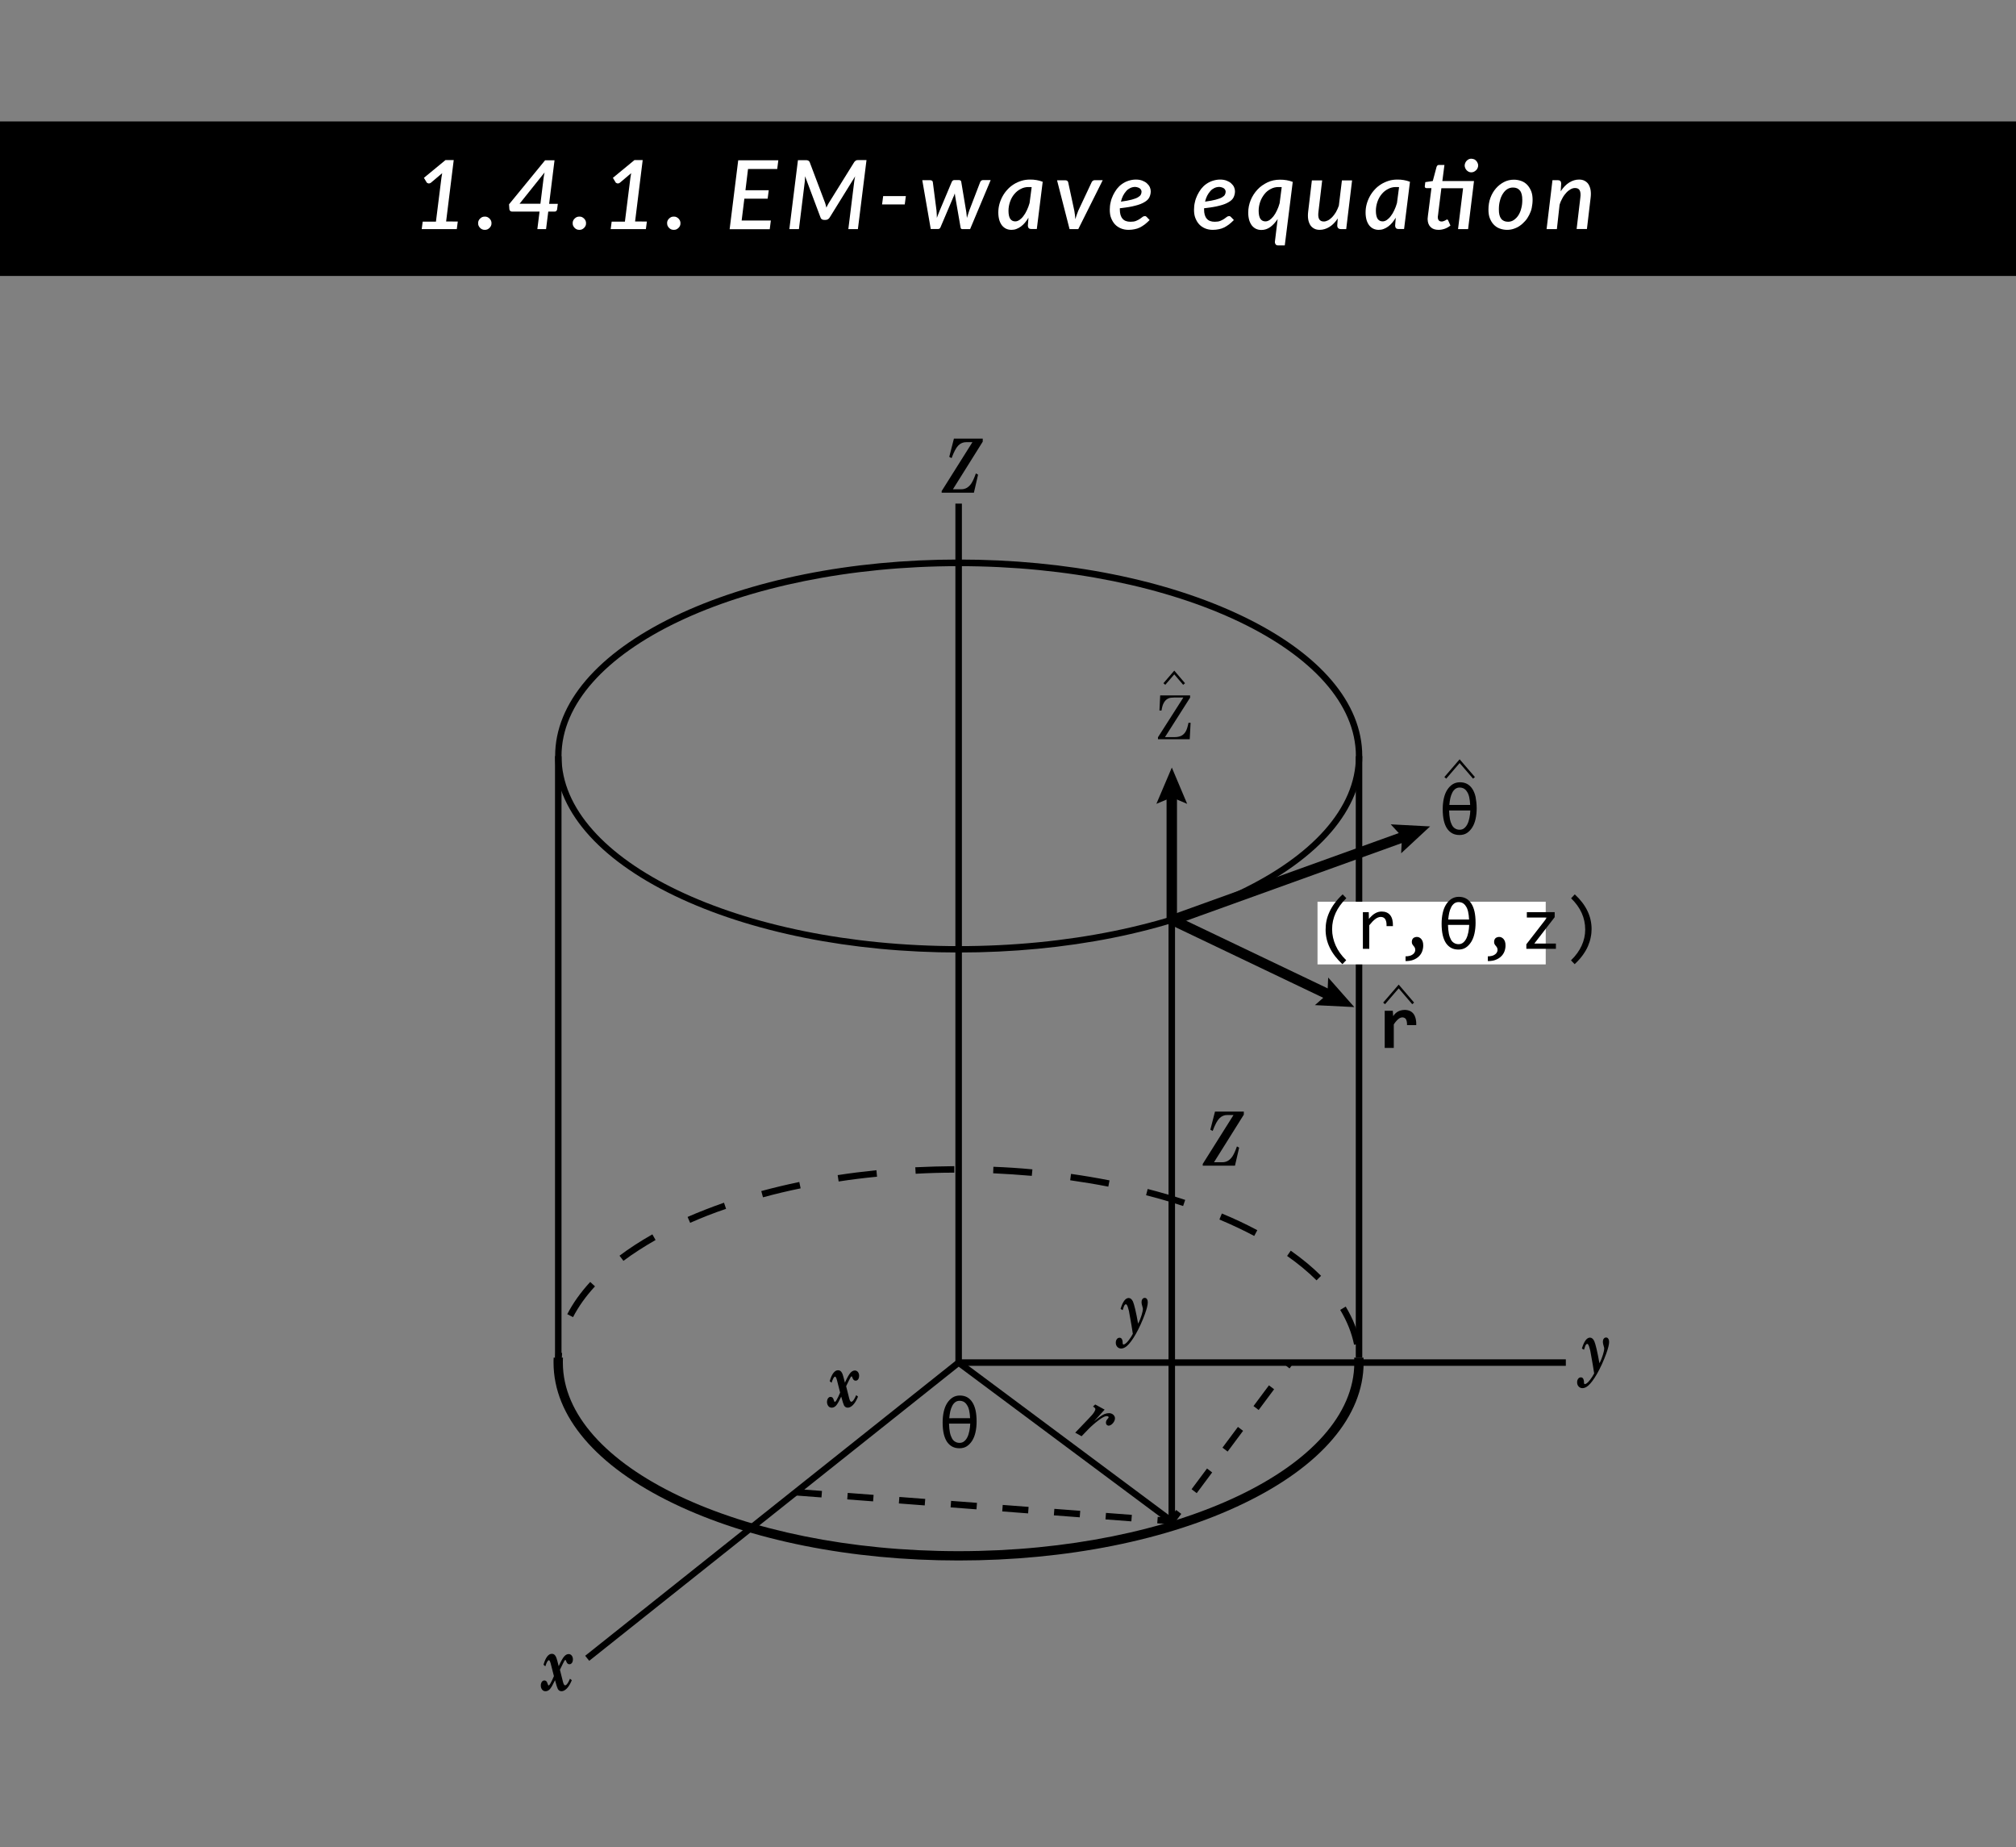 <?xml version="1.0" encoding="utf-8"?>
<!-- Generator: Adobe Illustrator 21.0.0, SVG Export Plug-In . SVG Version: 6.00 Build 0)  -->
<svg version="1.1" id="Layer_1" xmlns="http://www.w3.org/2000/svg" xmlns:xlink="http://www.w3.org/1999/xlink" x="0px" y="0px"
	 viewBox="0 0 1644 1506" style="enable-background:new 0 0 1644 1506;" xml:space="preserve">
<rect x="0" y="0" width="1644" height="1506" fill="#808080" stroke="none"/>
<style type="text/css">
	.st0{display:none;}
	.st1{display:inline;}
	.st2{fill:none;stroke:#000000;stroke-width:7;stroke-miterlimit:10;}
	.st3{fill:none;stroke:#000000;stroke-width:7;stroke-miterlimit:10;stroke-dasharray:11.939,11.939;}
	.st4{fill:#D6D7D8;}
	.st5{fill:#336699;}
	.st6{fill:#666666;}
	.st7{fill:#999999;}
	.st8{fill:none;stroke:#336699;stroke-width:7;stroke-miterlimit:10;}
	.st9{fill:none;stroke:#000000;stroke-width:7;stroke-miterlimit:10;stroke-dasharray:12;}
	.st10{fill:none;stroke:#D6D7D8;stroke-miterlimit:10;}
	.st11{fill:#FFFFFF;}
	.st12{fill:#FE8081;stroke:#000000;stroke-width:2;stroke-miterlimit:10;}
	.st13{fill:none;stroke:#000000;stroke-width:3;stroke-miterlimit:10;}
	.st14{fill:#FF0080;stroke:#000000;stroke-miterlimit:10;}
	.st15{opacity:0.22;}
	.st16{fill:none;stroke:#000000;stroke-width:5;stroke-miterlimit:10;}
	.st17{fill:#8C8C8C;stroke:#000000;stroke-width:1.5;stroke-miterlimit:10;}
	.st18{fill:none;stroke:#51B6F1;stroke-width:5;stroke-miterlimit:10;}
	.st19{fill:#51B6F1;}
	.st20{fill:none;stroke:#C9322A;stroke-width:5;stroke-miterlimit:10;}
	.st21{fill:#C9322A;}
	.st22{fill:none;stroke:#030303;stroke-width:3;stroke-miterlimit:10;}
	.st23{fill:none;stroke:#56B971;stroke-width:5;stroke-miterlimit:10;}
	.st24{fill:#56B971;}
	.st25{fill:none;stroke:#000000;stroke-width:0.75;stroke-miterlimit:10;}
	.st26{fill:#041C93;}
	.st27{fill:#4395E6;}
	.st28{fill:#C25829;}
	.st29{fill:#D64370;}
	.st30{fill:#C10E0E;}
	.st31{fill:#FDFDFF;}
	.st32{fill:none;stroke:#000000;stroke-width:1.5;stroke-miterlimit:10;}
	.st33{fill:#EFA973;}
	.st34{fill:#0C0D0E;}
	.st35{fill:url(#SVGID_1_);}
	.st36{fill:#020202;}
	.st37{fill:#052C50;}
	.st38{fill:url(#SVGID_2_);}
	.st39{fill:url(#SVGID_3_);}
	.st40{fill:url(#SVGID_4_);}
	.st41{fill:url(#SVGID_5_);}
	.st42{fill:url(#SVGID_6_);}
	.st43{fill:url(#SVGID_7_);}
	.st44{fill:#9AFFFF;}
	.st45{fill:#CCFFFF;}
	.st46{fill:#A4D7FF;}
	.st47{fill:#67CDCD;}
	.st48{fill:#9ACDFF;}
	.st49{fill:#C80000;}
	.st50{fill:none;stroke:#000000;stroke-width:2;stroke-miterlimit:10;}
	.st51{fill:none;}
	.st52{opacity:0.5;fill:url(#SVGID_8_);}
	.st53{opacity:0.37;fill:url(#SVGID_9_);}
	.st54{opacity:0.7;fill:url(#SVGID_10_);}
	.st55{opacity:0.7;fill:url(#SVGID_11_);}
	.st56{fill:#AAD5FF;}
	.st57{opacity:0.25;fill:#AAC0D5;}
	.st58{opacity:0.7;fill:url(#SVGID_12_);}
	.st59{fill:#231F20;}
	.st60{opacity:0.94;}
	.st61{clip-path:url(#SVGID_14_);}
	.st62{fill:#EC1C24;}
	.st63{opacity:0.9;}
	.st64{fill:url(#SVGID_15_);}
	.st65{clip-path:url(#SVGID_17_);}
	.st66{clip-path:url(#SVGID_19_);}
	.st67{clip-path:url(#SVGID_23_);}
	.st68{fill:url(#SVGID_24_);}
	.st69{fill:url(#SVGID_25_);}
	.st70{fill:url(#SVGID_26_);}
	.st71{fill:url(#SVGID_27_);}
	.st72{fill:url(#SVGID_28_);}
	.st73{fill:url(#SVGID_29_);}
	.st74{fill:url(#SVGID_30_);}
	.st75{fill:url(#SVGID_31_);}
	.st76{fill:url(#SVGID_32_);}
	.st77{fill:url(#SVGID_33_);}
	.st78{fill:url(#SVGID_34_);}
	.st79{fill:url(#SVGID_35_);}
	.st80{fill:url(#SVGID_36_);}
	.st81{fill:url(#SVGID_37_);}
	.st82{fill:url(#SVGID_38_);}
	.st83{fill:url(#SVGID_39_);}
	.st84{fill:url(#SVGID_40_);}
	.st85{fill:url(#SVGID_41_);}
	.st86{fill:url(#SVGID_42_);}
	.st87{fill:url(#SVGID_43_);}
	.st88{fill:url(#SVGID_44_);}
	.st89{fill:url(#SVGID_45_);}
	.st90{fill:url(#SVGID_46_);}
	.st91{fill:url(#SVGID_47_);}
</style>
<rect y="99" width="1644" height="126"/>
<g>
	<g>
		<path class="st11" d="M373.3,180.7l-0.8,6.1h-28.6l0.8-6.1h10.8l4.5-35.9c0.1-0.6,0.2-1.2,0.3-1.8c0.1-0.6,0.2-1.2,0.3-1.8
			l-9.1,7.7c-0.4,0.3-0.8,0.5-1.2,0.6c-0.4,0.1-0.8,0.1-1.1,0c-0.3-0.1-0.6-0.2-0.9-0.4c-0.3-0.2-0.4-0.4-0.5-0.6l-2.1-3.5
			l17.6-14.5h6.7l-6.2,50.1H373.3z"/>
		<path class="st11" d="M389.9,182c0-0.8,0.1-1.5,0.4-2.1c0.3-0.7,0.7-1.2,1.2-1.7c0.5-0.5,1.1-0.9,1.7-1.2c0.7-0.3,1.4-0.4,2.2-0.4
			c0.8,0,1.5,0.1,2.1,0.4s1.2,0.7,1.7,1.2c0.5,0.5,0.9,1.1,1.2,1.7s0.4,1.4,0.4,2.1c0,0.8-0.1,1.5-0.4,2.1s-0.7,1.2-1.2,1.7
			c-0.5,0.5-1.1,0.9-1.7,1.2c-0.7,0.3-1.4,0.4-2.1,0.4c-0.8,0-1.5-0.1-2.2-0.4c-0.7-0.3-1.2-0.7-1.7-1.2c-0.5-0.5-0.9-1.1-1.2-1.7
			C390,183.5,389.9,182.7,389.9,182z"/>
		<path class="st11" d="M454.9,166.1l-0.6,4.7c-0.1,0.4-0.3,0.8-0.6,1.2c-0.3,0.3-0.8,0.5-1.3,0.5h-5.3l-1.8,14.3h-7.1l1.8-14.3
			h-22.5c-0.6,0-1-0.2-1.4-0.5c-0.4-0.4-0.6-0.8-0.7-1.3l-0.3-4.1l29.4-35.9h7.7l-4.4,35.5H454.9z M440.7,166.1l2.6-21
			c0.2-1.3,0.4-2.8,0.8-4.5l-20.4,25.5H440.7z"/>
		<path class="st11" d="M467,182c0-0.8,0.1-1.5,0.4-2.1c0.3-0.7,0.7-1.2,1.2-1.7c0.5-0.5,1.1-0.9,1.7-1.2c0.7-0.3,1.4-0.4,2.2-0.4
			c0.8,0,1.5,0.1,2.1,0.4s1.2,0.7,1.7,1.2c0.5,0.5,0.9,1.1,1.2,1.7s0.4,1.4,0.4,2.1c0,0.8-0.1,1.5-0.4,2.1s-0.7,1.2-1.2,1.7
			c-0.5,0.5-1.1,0.9-1.7,1.2c-0.7,0.3-1.4,0.4-2.1,0.4c-0.8,0-1.5-0.1-2.2-0.4c-0.7-0.3-1.2-0.7-1.7-1.2c-0.5-0.5-0.9-1.1-1.2-1.7
			C467.1,183.5,467,182.7,467,182z"/>
		<path class="st11" d="M527.5,180.7l-0.8,6.1H498l0.8-6.1h10.8l4.5-35.9c0.1-0.6,0.2-1.2,0.3-1.8c0.1-0.6,0.2-1.2,0.3-1.8l-9.1,7.7
			c-0.4,0.3-0.8,0.5-1.2,0.6c-0.4,0.1-0.8,0.1-1.1,0c-0.3-0.1-0.6-0.2-0.9-0.4c-0.3-0.2-0.4-0.4-0.5-0.6l-2.1-3.5l17.6-14.5h6.7
			l-6.2,50.1H527.5z"/>
		<path class="st11" d="M544,182c0-0.8,0.1-1.5,0.4-2.1c0.3-0.7,0.7-1.2,1.2-1.7c0.5-0.5,1.1-0.9,1.7-1.2s1.4-0.4,2.2-0.4
			c0.8,0,1.5,0.1,2.1,0.4s1.2,0.7,1.7,1.2c0.5,0.5,0.9,1.1,1.2,1.7c0.3,0.7,0.4,1.4,0.4,2.1c0,0.8-0.1,1.5-0.4,2.1
			c-0.3,0.7-0.7,1.2-1.2,1.7c-0.5,0.5-1.1,0.9-1.7,1.2c-0.7,0.3-1.4,0.4-2.1,0.4c-0.8,0-1.5-0.1-2.2-0.4c-0.7-0.3-1.2-0.7-1.7-1.2
			c-0.5-0.5-0.9-1.1-1.2-1.7C544.2,183.5,544,182.7,544,182z"/>
		<path class="st11" d="M610,137.8l-2.1,17.3h19l-0.9,6.9H607l-2.2,17.8h23.8l-0.9,7.1H595l7-56.2h32.7l-0.9,7.1H610z"/>
		<path class="st11" d="M706.6,130.6l-7,56.2h-7.8l4.8-38.8c0.1-0.6,0.2-1.3,0.3-2c0.1-0.8,0.3-1.5,0.5-2.3l-20.8,33.6
			c-0.8,1.3-1.9,2-3.4,2h-1.2c-0.7,0-1.3-0.2-1.8-0.5c-0.5-0.3-0.9-0.8-1.1-1.5l-12.6-33.6c0,0.8-0.1,1.5-0.1,2.2s-0.1,1.4-0.1,2
			l-4.8,38.9h-7.8l7-56.2h6.6c0.4,0,0.7,0,1,0.1s0.5,0.1,0.7,0.2c0.2,0.1,0.4,0.2,0.6,0.4c0.2,0.2,0.4,0.4,0.6,0.7l12.7,33.6
			c0.4,1.2,0.7,2.5,1,3.7c0.3-0.6,0.6-1.3,0.9-1.9c0.3-0.6,0.7-1.2,1-1.8l20.9-33.6c0.6-0.6,1-1,1.4-1.2c0.4-0.2,1-0.3,1.8-0.3
			H706.6z"/>
		<path class="st11" d="M720.2,159.9h18.5l-0.9,6.8h-18.5L720.2,159.9z"/>
		<path class="st11" d="M807.8,147l-16.7,39.8h-6.5c-0.7,0-1.2-0.5-1.3-1.5l-4.3-24.8c-0.1-0.5-0.1-0.9-0.2-1.4
			c-0.1-0.5-0.1-0.9-0.2-1.4c-0.2,0.5-0.3,0.9-0.5,1.4c-0.2,0.5-0.3,0.9-0.6,1.4l-10.5,24.7c-0.4,1-1,1.5-1.9,1.5H759l-6.9-39.8h6.4
			c0.6,0,1.1,0.2,1.5,0.4s0.6,0.7,0.7,1.2l3,23.2c0.1,1,0.1,2,0.2,3c0.1,1,0.1,2,0.1,2.9c0.4-1,0.7-2,1.1-2.9c0.4-1,0.8-2,1.2-3
			l9.8-23.3c0.2-0.5,0.5-0.9,0.9-1.2c0.4-0.3,0.9-0.4,1.4-0.4h3.5c0.6,0,1.1,0.2,1.4,0.4c0.4,0.3,0.6,0.7,0.6,1.2l3.9,23.3
			c0.2,1,0.3,2.1,0.4,3c0.1,1,0.2,2,0.3,3c0.3-1,0.6-1.9,0.9-2.9c0.3-1,0.6-2,1-3.1l8.9-23.2c0.2-0.5,0.5-0.9,0.9-1.2
			c0.4-0.3,0.9-0.5,1.4-0.5H807.8z"/>
		<path class="st11" d="M838.7,177.5c-0.9,1.5-1.9,2.9-2.9,4.1c-1,1.2-2.1,2.2-3.3,3.1s-2.4,1.5-3.7,2c-1.3,0.5-2.6,0.7-4,0.7
			c-1.6,0-3-0.3-4.3-0.9c-1.3-0.6-2.4-1.5-3.4-2.7c-0.9-1.2-1.7-2.7-2.2-4.4c-0.5-1.8-0.8-3.8-0.8-6.1c0-2.4,0.3-4.7,0.9-6.9
			c0.6-2.2,1.5-4.4,2.6-6.4c1.1-2,2.4-3.8,4-5.5c1.5-1.7,3.3-3.1,5.2-4.3c1.9-1.2,4-2.1,6.2-2.8s4.6-1,7-1c1.8,0,3.5,0.1,5.2,0.4
			c1.7,0.3,3.4,0.7,5.1,1.4l-4.8,38.5H841c-1.1,0-1.8-0.3-2.2-0.8c-0.4-0.5-0.6-1.2-0.6-2L838.7,177.5z M841.3,152.6
			c-0.4-0.1-0.9-0.1-1.3-0.1c-0.4,0-0.9,0-1.3,0c-2.3,0-4.4,0.5-6.4,1.6c-2,1-3.7,2.4-5.2,4.2s-2.6,3.8-3.4,6.1
			c-0.8,2.3-1.3,4.8-1.3,7.4c0,3,0.5,5.2,1.4,6.6c1,1.4,2.3,2.1,4.1,2.1c1.2,0,2.3-0.4,3.5-1.2c1.1-0.8,2.2-1.8,3.2-3.2
			c1-1.3,2-2.9,2.8-4.7c0.9-1.8,1.6-3.8,2.2-5.9L841.3,152.6z"/>
		<path class="st11" d="M899.2,147l-19.9,39.8h-7.1L862,147h6.9c0.6,0,1.1,0.2,1.5,0.5s0.6,0.7,0.7,1.2l5,23.2
			c0.2,1.2,0.4,2.3,0.5,3.4c0.1,1.1,0.2,2.3,0.3,3.4c0.4-1.1,0.7-2.2,1.1-3.4c0.4-1.1,0.8-2.3,1.3-3.5l10.9-23.2
			c0.2-0.5,0.5-0.9,1-1.2c0.4-0.3,0.9-0.5,1.4-0.5H899.2z"/>
		<path class="st11" d="M937.5,179.4c-1.4,1.4-2.7,2.6-4,3.6c-1.3,1-2.7,1.8-4,2.5c-1.4,0.7-2.8,1.1-4.3,1.4
			c-1.5,0.3-3.1,0.5-4.9,0.5c-2.3,0-4.4-0.4-6.3-1.2s-3.5-1.9-4.8-3.3c-1.3-1.4-2.3-3.1-3.1-5.1s-1.1-4.3-1.1-6.8
			c0-2.1,0.2-4.1,0.7-6.1c0.4-2,1.1-3.9,2-5.8c0.9-1.8,1.9-3.5,3.1-5.1c1.2-1.5,2.6-2.9,4.2-4c1.6-1.1,3.3-2,5.2-2.6s3.9-1,6-1
			c2.1,0,3.9,0.3,5.4,0.9c1.5,0.6,2.8,1.3,3.8,2.3c1,0.9,1.8,1.9,2.3,3.1s0.7,2.2,0.7,3.3c0,1.7-0.4,3.3-1.1,4.8
			c-0.7,1.5-2,2.8-3.9,3.9c-1.9,1.2-4.4,2.2-7.7,3c-3.2,0.9-7.4,1.5-12.5,2.1c0,0.2,0,0.3,0,0.5s0,0.3,0,0.5c0,3.3,0.7,5.8,2.2,7.5
			c1.4,1.7,3.6,2.5,6.5,2.5c1.8,0,3.3-0.2,4.5-0.7c1.2-0.5,2.2-1,3.1-1.6c0.9-0.6,1.6-1.1,2.2-1.6c0.6-0.5,1.3-0.7,2-0.7
			c0.6,0,1.1,0.3,1.5,0.8L937.5,179.4z M925.8,152.4c-1.5,0-2.8,0.3-4.1,0.9c-1.2,0.6-2.4,1.4-3.3,2.5c-1,1.1-1.8,2.3-2.6,3.8
			c-0.7,1.5-1.3,3-1.7,4.8c3.6-0.5,6.5-1,8.7-1.6s3.9-1.2,5.1-1.9c1.2-0.7,2-1.4,2.4-2.2c0.4-0.8,0.6-1.6,0.6-2.4
			c0-0.4-0.1-0.9-0.3-1.3c-0.2-0.5-0.5-0.9-0.9-1.2c-0.4-0.4-0.9-0.7-1.6-0.9S926.7,152.4,925.8,152.4z"/>
		<path class="st11" d="M1006.2,179.4c-1.4,1.4-2.7,2.6-4,3.6c-1.3,1-2.7,1.8-4,2.5c-1.4,0.7-2.8,1.1-4.3,1.4
			c-1.5,0.3-3.1,0.5-4.9,0.5c-2.3,0-4.4-0.4-6.3-1.2s-3.5-1.9-4.8-3.3c-1.3-1.4-2.3-3.1-3.1-5.1s-1.1-4.3-1.1-6.8
			c0-2.1,0.2-4.1,0.7-6.1c0.4-2,1.1-3.9,2-5.8c0.9-1.8,1.9-3.5,3.1-5.1c1.2-1.5,2.6-2.9,4.2-4c1.6-1.1,3.3-2,5.2-2.6s3.9-1,6-1
			c2.1,0,3.9,0.3,5.4,0.9c1.5,0.6,2.8,1.3,3.8,2.3c1,0.9,1.8,1.9,2.3,3.1s0.7,2.2,0.7,3.3c0,1.7-0.4,3.3-1.1,4.8
			c-0.7,1.5-2,2.8-3.9,3.9c-1.9,1.2-4.4,2.2-7.7,3c-3.2,0.9-7.4,1.5-12.5,2.1c0,0.2,0,0.3,0,0.5s0,0.3,0,0.5c0,3.3,0.7,5.8,2.2,7.5
			c1.4,1.7,3.6,2.5,6.5,2.5c1.8,0,3.3-0.2,4.5-0.7c1.2-0.5,2.2-1,3.1-1.6c0.9-0.6,1.6-1.1,2.2-1.6c0.6-0.5,1.3-0.7,2-0.7
			c0.6,0,1.1,0.3,1.5,0.8L1006.2,179.4z M994.4,152.4c-1.5,0-2.8,0.3-4.1,0.9c-1.2,0.6-2.4,1.4-3.3,2.5c-1,1.1-1.8,2.3-2.6,3.8
			c-0.7,1.5-1.3,3-1.7,4.8c3.6-0.5,6.5-1,8.7-1.6s3.9-1.2,5.1-1.9c1.2-0.7,2-1.4,2.4-2.2c0.4-0.8,0.6-1.6,0.6-2.4
			c0-0.4-0.1-0.9-0.3-1.3c-0.2-0.5-0.5-0.9-0.9-1.2c-0.4-0.4-0.9-0.7-1.6-0.9S995.3,152.4,994.4,152.4z"/>
		<path class="st11" d="M1041.9,178.6c-1.8,2.7-3.8,4.9-6,6.5c-2.2,1.6-4.6,2.4-7.3,2.4c-1.6,0-3-0.3-4.3-0.9
			c-1.3-0.6-2.4-1.5-3.4-2.7c-0.9-1.2-1.7-2.7-2.2-4.4c-0.5-1.8-0.8-3.8-0.8-6.1c0-3.6,0.7-7,2-10.2c1.3-3.2,3.2-6.1,5.5-8.6
			c2.3-2.5,5.1-4.4,8.2-5.9c3.1-1.5,6.5-2.2,10.2-2.2c1.8,0,3.5,0.1,5.3,0.4c1.7,0.3,3.4,0.7,5.1,1.4l-6.5,51.8h-5.4
			c-0.6,0-1-0.1-1.4-0.3c-0.4-0.2-0.6-0.5-0.8-0.8s-0.3-0.7-0.4-1.1c-0.1-0.4-0.1-0.8,0-1.2L1041.9,178.6z M1045.2,152.6
			c-0.4-0.1-0.9-0.1-1.3-0.1c-0.4,0-0.9,0-1.3,0c-2.3,0-4.4,0.5-6.4,1.6c-2,1-3.7,2.4-5.1,4.2s-2.6,3.8-3.4,6.1
			c-0.8,2.3-1.3,4.8-1.3,7.4c0,3,0.5,5.2,1.4,6.6c1,1.4,2.3,2.1,4.1,2.1c1.2,0,2.3-0.4,3.4-1.1c1.1-0.8,2.2-1.8,3.2-3.1
			c1-1.3,2-2.9,2.8-4.7c0.9-1.8,1.6-3.8,2.2-5.9L1045.2,152.6z"/>
		<path class="st11" d="M1102.6,147l-4.8,39.8h-4.2c-2,0-3.1-1-3.1-3l0.4-5.7c-2,3.1-4.3,5.4-6.9,7c-2.5,1.5-5.1,2.3-7.8,2.3
			c-1.7,0-3.2-0.3-4.5-1c-1.3-0.7-2.4-1.6-3.2-2.9c-0.8-1.3-1.4-2.9-1.7-4.7c-0.3-1.9-0.3-4,0-6.4l3-25.3h8.4l-3,25.3
			c-0.4,2.8-0.2,4.9,0.5,6.2c0.7,1.3,2,2,3.8,2c1.1,0,2.2-0.3,3.4-0.9s2.3-1.5,3.4-2.6s2.1-2.5,3.1-4.1c0.9-1.6,1.7-3.4,2.4-5.3
			l2.5-20.6H1102.6z"/>
		<path class="st11" d="M1138.2,177.5c-0.9,1.5-1.9,2.9-2.9,4.1c-1,1.2-2.1,2.2-3.3,3.1s-2.4,1.5-3.7,2c-1.3,0.5-2.6,0.7-4,0.7
			c-1.6,0-3-0.3-4.3-0.9c-1.3-0.6-2.4-1.5-3.4-2.7c-0.9-1.2-1.7-2.7-2.2-4.4c-0.5-1.8-0.8-3.8-0.8-6.1c0-2.4,0.3-4.7,0.9-6.9
			c0.6-2.2,1.5-4.4,2.6-6.4c1.1-2,2.4-3.8,4-5.5c1.5-1.7,3.3-3.1,5.2-4.3c1.9-1.2,4-2.1,6.2-2.8s4.6-1,7-1c1.8,0,3.5,0.1,5.2,0.4
			c1.7,0.3,3.4,0.7,5.1,1.4l-4.8,38.5h-4.5c-1.1,0-1.8-0.3-2.2-0.8c-0.4-0.5-0.6-1.2-0.6-2L1138.2,177.5z M1140.9,152.6
			c-0.4-0.1-0.9-0.1-1.3-0.1c-0.4,0-0.9,0-1.3,0c-2.3,0-4.4,0.5-6.4,1.6c-2,1-3.7,2.4-5.2,4.2s-2.6,3.8-3.4,6.1
			c-0.8,2.3-1.3,4.8-1.3,7.4c0,3,0.5,5.2,1.4,6.6c1,1.4,2.3,2.1,4.1,2.1c1.2,0,2.3-0.4,3.5-1.2c1.1-0.8,2.2-1.8,3.2-3.2
			c1-1.3,2-2.9,2.8-4.7c0.9-1.8,1.6-3.8,2.2-5.9L1140.9,152.6z"/>
		<path class="st11" d="M1201.3,153.5l-4.1,33.3h-8.2l4.1-33.3h-17.7l-2.3,18.4c-0.1,1.1-0.2,1.9-0.3,2.6c-0.1,0.6-0.1,1.1-0.2,1.5
			c0,0.4-0.1,0.6-0.1,0.8c0,0.1,0,0.3,0,0.3c0,1.1,0.3,2,0.8,2.6c0.6,0.6,1.3,0.9,2.3,0.9c0.6,0,1.1-0.1,1.6-0.3
			c0.5-0.2,0.9-0.4,1.2-0.5s0.6-0.4,0.9-0.5c0.2-0.2,0.5-0.3,0.7-0.3c0.3,0,0.5,0.1,0.6,0.2s0.3,0.3,0.4,0.6l1.8,4.1
			c-1.4,1.1-2.9,2-4.6,2.6c-1.7,0.6-3.4,0.9-5.1,0.9c-2.7,0-4.9-0.7-6.4-2.2c-1.6-1.5-2.4-3.6-2.5-6.3c0-0.2,0-0.4,0-0.6
			c0-0.2,0-0.6,0.1-1.1c0-0.5,0.1-1.1,0.2-1.9c0.1-0.8,0.2-1.8,0.4-3l2.4-18.9h-4c-0.4,0-0.8-0.1-1.1-0.4c-0.3-0.3-0.4-0.7-0.3-1.3
			l0.4-3.2l6.1-0.9l3.1-11.6c0.2-0.4,0.4-0.8,0.7-1.1c0.3-0.3,0.7-0.4,1.2-0.4h4.5l-1.7,13.1h25.8L1201.3,153.5z M1205.4,135
			c0,0.8-0.2,1.5-0.5,2.1c-0.3,0.7-0.7,1.3-1.3,1.8s-1.1,0.9-1.8,1.2c-0.7,0.3-1.3,0.4-2,0.4s-1.4-0.1-2-0.4
			c-0.6-0.3-1.2-0.7-1.7-1.2c-0.5-0.5-0.9-1.1-1.2-1.8c-0.3-0.7-0.5-1.4-0.5-2.1c0-0.8,0.2-1.5,0.5-2.2c0.3-0.7,0.7-1.3,1.2-1.8
			c0.5-0.5,1.1-0.9,1.7-1.2s1.3-0.4,2-0.4c0.7,0,1.4,0.2,2.1,0.4s1.3,0.7,1.8,1.2c0.5,0.5,0.9,1.1,1.2,1.8
			C1205.3,133.5,1205.4,134.2,1205.4,135z"/>
		<path class="st11" d="M1229,187.4c-2.2,0-4.2-0.4-6.1-1.1c-1.9-0.7-3.5-1.8-4.8-3.2c-1.4-1.4-2.4-3.2-3.2-5.2s-1.1-4.4-1.1-7
			c0-3.4,0.5-6.6,1.6-9.6c1.1-3,2.6-5.5,4.5-7.7c1.9-2.2,4.1-3.9,6.6-5.2s5.2-1.9,8.1-1.9c2.2,0,4.2,0.4,6.1,1.1s3.5,1.8,4.8,3.2
			c1.3,1.4,2.4,3.2,3.2,5.2c0.8,2.1,1.1,4.4,1.1,7c0,2.2-0.3,4.4-0.7,6.5s-1.2,4-2.1,5.8s-2,3.5-3.3,4.9s-2.7,2.8-4.2,3.8
			c-1.5,1.1-3.2,1.9-5,2.5C1232.8,187.1,1230.9,187.4,1229,187.4z M1229.8,180.8c1.8,0,3.4-0.5,4.8-1.5c1.4-1,2.7-2.3,3.7-3.9
			c1-1.6,1.8-3.5,2.3-5.7c0.6-2.1,0.8-4.4,0.8-6.7c0-3.4-0.6-6-1.9-7.6c-1.3-1.7-3.2-2.5-5.7-2.5c-1.8,0-3.4,0.5-4.8,1.4
			s-2.6,2.3-3.6,3.9c-1,1.6-1.8,3.5-2.3,5.7c-0.6,2.2-0.8,4.4-0.8,6.8C1222.2,177.5,1224.8,180.8,1229.8,180.8z"/>
		<path class="st11" d="M1272.7,156c2.1-3.2,4.4-5.6,7-7.2c2.6-1.6,5.2-2.4,8-2.4c1.7,0,3.2,0.3,4.5,1s2.4,1.6,3.2,2.9
			s1.4,2.9,1.7,4.7c0.3,1.9,0.3,4,0,6.4l-3,25.3h-8.4l3-25.3c0.4-2.8,0.2-4.9-0.5-6.2c-0.7-1.3-2-1.9-3.8-1.9c-1.2,0-2.3,0.3-3.6,1
			c-1.2,0.7-2.4,1.6-3.5,2.8c-1.1,1.2-2.2,2.6-3.1,4.3c-1,1.7-1.8,3.5-2.4,5.6l-2.2,19.8h-8.4l4.8-39.9h4.3c0.9,0,1.6,0.2,2.1,0.7
			c0.5,0.5,0.7,1.2,0.7,2.1L1272.7,156z"/>
	</g>
</g>
<g>
	<g>
		<g>
			<path d="M946.1,567h24.4v1.8L950,601h7.8c2.2,0,4.1-0.4,5.5-1.1c1.4-0.7,2.6-1.8,3.5-3.3c0.9-1.4,1.7-3.9,2.4-7.3h1.7l-0.7,13.4
				h-25.9v-1.6l20.7-32.4h-7.4c-2,0-3.6,0.2-4.7,0.7c-1.5,0.6-2.8,1.8-3.7,3.4c-1,1.6-1.6,3.8-2,6.5h-1.7L946.1,567z"/>
		</g>
	</g>
	<polyline class="st50" points="949.5,557.7 957.6,548.3 965.6,557.7 	"/>
	<g>
		<g>
			<g>
				<path d="M1204.2,659c0,3.1-0.3,6-0.9,8.7s-1.5,5-2.7,6.9c-1.2,1.9-2.7,3.5-4.4,4.6s-3.7,1.6-6,1.6c-2.1,0-4.1-0.4-5.8-1.3
					s-3.1-2.2-4.3-3.9c-1.2-1.8-2.1-4-2.7-6.6s-0.9-5.7-0.9-9.3c0-3.1,0.3-6,0.9-8.7s1.5-5,2.7-6.9c1.2-1.9,2.7-3.5,4.4-4.6
					c1.7-1.1,3.7-1.7,6-1.7c2.1,0,4.1,0.4,5.8,1.3c1.7,0.9,3.1,2.2,4.3,4c1.2,1.8,2.1,4,2.7,6.6
					C1203.8,652.4,1204.2,655.5,1204.2,659z M1181.7,660.8c0.1,2.7,0.3,5.1,0.7,7.1c0.4,2,1,3.6,1.7,4.9c0.7,1.3,1.6,2.2,2.7,2.8
					c1,0.6,2.2,0.9,3.5,0.9c1.5,0,2.7-0.4,3.8-1.3c1.1-0.9,1.9-2,2.6-3.4c0.7-1.4,1.2-3.1,1.6-5c0.4-1.9,0.6-3.9,0.7-6H1181.7z
					 M1198.9,656.4c-0.1-2.5-0.4-4.7-0.8-6.5s-1-3.3-1.8-4.4c-0.7-1.2-1.6-2-2.6-2.6c-1-0.5-2.1-0.8-3.4-0.8c-1.4,0-2.5,0.4-3.5,1.1
					c-1,0.8-1.9,1.8-2.5,3.1c-0.7,1.3-1.2,2.8-1.6,4.5s-0.6,3.6-0.8,5.5H1198.9z"/>
			</g>
		</g>
		<polyline class="st50" points="1178.6,634.2 1190.3,620.6 1202,634.2 		"/>
	</g>
	<g>
		<g>
			<path d="M796.4,1159c0,3.1-0.3,6-0.9,8.7s-1.5,5-2.7,6.9c-1.2,1.9-2.7,3.5-4.4,4.6s-3.7,1.6-6,1.6c-2.1,0-4.1-0.4-5.8-1.3
				s-3.1-2.2-4.3-3.9c-1.2-1.8-2.1-4-2.7-6.6s-0.9-5.7-0.9-9.3c0-3.1,0.3-6,0.9-8.7s1.5-5,2.7-6.9c1.2-1.9,2.7-3.5,4.4-4.6
				c1.7-1.1,3.7-1.7,6-1.7c2.1,0,4.1,0.4,5.8,1.3c1.7,0.9,3.1,2.2,4.3,4c1.2,1.8,2.1,4,2.7,6.6
				C796.1,1152.3,796.4,1155.4,796.4,1159z M773.9,1160.7c0.1,2.7,0.3,5.1,0.7,7.1c0.4,2,1,3.6,1.7,4.9c0.7,1.3,1.6,2.2,2.7,2.8
				c1,0.6,2.2,0.9,3.5,0.9c1.5,0,2.7-0.4,3.8-1.3c1.1-0.9,1.9-2,2.6-3.4c0.7-1.4,1.2-3.1,1.6-5c0.4-1.9,0.6-3.9,0.7-6H773.9z
				 M791.1,1156.4c-0.1-2.5-0.4-4.7-0.8-6.5s-1-3.3-1.8-4.4c-0.7-1.2-1.6-2-2.6-2.6c-1-0.5-2.1-0.8-3.4-0.8c-1.4,0-2.5,0.4-3.5,1.1
				c-1,0.8-1.9,1.8-2.5,3.1c-0.7,1.3-1.2,2.8-1.6,4.5s-0.6,3.6-0.8,5.5H791.1z"/>
		</g>
	</g>
	<g>
		<g>
			<g>
				<path d="M1147.4,835.9c0-1.1,0-2.1-0.2-2.9c-0.1-0.8-0.4-1.4-0.7-2c-0.3-0.5-0.7-0.9-1.2-1.1c-0.5-0.2-1-0.4-1.6-0.4
					c-1.1,0-2.2,0.4-3.3,1.3c-1.1,0.9-2.4,2.3-3.8,4.4v19.2h-7.4v-30.3h6.6l0.3,4.4c0.5-0.8,1.1-1.5,1.7-2.1
					c0.6-0.6,1.3-1.1,2.1-1.6c0.8-0.4,1.6-0.8,2.5-1s2-0.4,3.1-0.4c1.5,0,2.9,0.3,4.1,0.8c1.2,0.5,2.2,1.3,3,2.3s1.4,2.3,1.8,3.9
					s0.6,3.4,0.5,5.4H1147.4z"/>
			</g>
		</g>
		<polyline class="st50" points="1128.7,818.1 1140.6,804.3 1152.4,818.1 		"/>
	</g>
	<path d="M781.8,776.6c-87.6,0-170-16.5-232-46.4c-62.6-30.2-97.1-70.6-97.1-113.8c0-43.1,34.5-83.5,97.1-113.8
		c62-29.9,144.4-46.4,232-46.4c87.6,0,170,16.5,232,46.4c62.6,30.2,97.1,70.6,97.1,113.8c0,43.1-34.5,83.5-97.1,113.8
		C951.8,760.2,869.4,776.6,781.8,776.6z M781.8,461.6c-178.6,0-323.9,69.5-323.9,154.9s145.3,154.9,323.9,154.9
		c178.6,0,323.9-69.5,323.9-154.9S960.3,461.6,781.8,461.6z"/>
	<path d="M781.8,1271.1c-6.7,0-13.4-0.1-20-0.3l0.2-5.3c10.4,0.3,21.1,0.4,31.6,0.2l0.1,5.3C789.6,1271.1,785.7,1271.1,781.8,1271.1
		z M825.3,1269.7l-0.3-5.3c10.5-0.7,21.1-1.6,31.4-2.8l0.6,5.2C846.6,1268.1,836,1269,825.3,1269.7z M729.9,1269.1
		c-10.6-0.8-21.3-1.9-31.7-3.2l0.7-5.2c10.3,1.3,20.9,2.4,31.4,3.2L729.9,1269.1z M888.5,1262.5l-0.9-5.2c10.5-1.7,20.9-3.8,31-6
		l1.2,5.2C909.6,1258.7,899.1,1260.8,888.5,1262.5z M666.8,1261.1c-10.6-1.9-21.1-4.1-31.2-6.5l1.2-5.1c10,2.4,20.4,4.6,30.9,6.5
		L666.8,1261.1z M950.7,1248.5l-1.5-5.1c10.3-3,20.4-6.3,29.9-9.8l1.8,5C971.3,1242.2,961.1,1245.5,950.7,1248.5z M604.9,1246.2
		c-10.4-3.2-20.5-6.8-30.1-10.5l1.9-4.9c9.5,3.7,19.5,7.2,29.7,10.4L604.9,1246.2z M1010.4,1226.3l-2.2-4.8
		c9.8-4.6,19.2-9.6,27.7-14.8l2.7,4.5C1029.9,1216.6,1020.4,1221.6,1010.4,1226.3z M545.6,1222.7c-9.9-5-19.3-10.3-27.8-15.8
		l2.9-4.4c8.3,5.4,17.5,10.7,27.3,15.5L545.6,1222.7z M1064.8,1192.9l-3.3-4.1c8.5-7,16-14.3,22.1-21.8l4.1,3.3
		C1081.3,1178.1,1073.7,1185.7,1064.8,1192.9z M492.3,1187.5c-8.5-7.6-15.8-15.6-21.6-23.8l4.3-3.1c5.6,7.9,12.6,15.6,20.8,23
		L492.3,1187.5z M1104.5,1142.7l-4.9-2c4-9.7,6-19.8,6-29.8h5.3C1110.9,1121.6,1108.7,1132.3,1104.5,1142.7z M456.2,1134.8
		c-2.4-7.8-3.6-15.8-3.6-23.8c0-2.8,0.2-5.7,0.5-8.5l5.3,0.6c-0.3,2.6-0.4,5.3-0.4,7.9c0,7.5,1.1,15,3.4,22.3L456.2,1134.8z
		 M1104.2,1096.4c-1.9-9.6-5.7-19.1-11.3-28.4l4.5-2.7c5.9,9.8,9.9,19.9,11.9,30.1L1104.2,1096.4z M467.3,1073.9l-4.7-2.4
		c4.6-9,10.9-17.8,18.7-26.3l3.9,3.6C477.7,1056.9,471.7,1065.4,467.3,1073.9z M1073.6,1043.9c-6.9-6.9-15-13.6-24-19.9l3-4.3
		c9.2,6.5,17.6,13.4,24.7,20.5L1073.6,1043.9z M508.4,1028l-3.2-4.2c8.1-6.1,17.1-11.9,26.8-17.4l2.6,4.6
		C525.2,1016.4,516.3,1022.1,508.4,1028z M1022.8,1007.7c-8.9-4.7-18.4-9.2-28.4-13.4l2-4.9c10.2,4.2,19.9,8.8,28.9,13.6
		L1022.8,1007.7z M562.8,997l-2.1-4.8c9.4-4.1,19.4-8,29.7-11.6l1.7,5C581.9,989,572.1,992.9,562.8,997z M964.8,983.3
		c-9.7-3.2-19.9-6.2-30.2-8.8l1.3-5.1c10.5,2.7,20.8,5.7,30.6,8.9L964.8,983.3z M622.2,976.2l-1.4-5.1c10-2.7,20.4-5.2,31-7.4
		l1.1,5.2C642.5,971,632.1,973.5,622.2,976.2z M903.8,967.5c-10.2-2-20.6-3.7-31.1-5.2l0.7-5.2c10.6,1.5,21.2,3.3,31.4,5.3
		L903.8,967.5z M683.9,963.3l-0.8-5.2c10.3-1.6,21-2.9,31.6-4l0.5,5.3C704.7,960.4,694.2,961.7,683.9,963.3z M841.4,958.7
		c-10.4-0.9-21-1.6-31.5-2.1l0.2-5.3c10.6,0.4,21.3,1.1,31.8,2.1L841.4,958.7z M746.7,957l-0.3-5.3c10.5-0.5,21.2-0.8,31.8-0.9
		l0,5.3C767.8,956.1,757.1,956.4,746.7,957z"/>
	<rect x="452.6" y="616.5" width="5.3" height="490.4"/>
	<rect x="1105.6" y="616.5" width="5.3" height="490.4"/>
	<path class="st51" d="M781.8,957.2c-175.1,0-318,66.8-322.6,149.6h32.1h-32.1c-0.1,1.4-0.1,2.7-0.1,4.1
		c0,84.8,144.8,153.7,322.7,153.7s322.7-69,322.7-153.7c0-1.4,0-2.7-0.1-4.1h-28.2h28.2C1099.8,1024,956.8,957.2,781.8,957.2z"/>
	<path d="M1104.3,1106.9c0.1,1.4,0.1,2.7,0.1,4.1c0,84.8-144.8,153.7-322.7,153.7s-322.7-69-322.7-153.7c0-1.4,0-2.7,0.1-4.1h-7.6
		c-0.1,1.4-0.1,2.7-0.1,4.1c0,43.6,34.7,84.4,97.8,114.8c62.2,30,144.8,46.5,232.5,46.5s170.4-16.5,232.5-46.5
		c63.1-30.4,97.8-71.2,97.8-114.8c0-1.4,0-2.7-0.1-4.1H1104.3z"/>
	<polygon points="1276.9,1113.6 779.1,1113.6 779.1,410.6 784.4,410.6 784.4,1108.3 1276.9,1108.3 	"/>
	<polygon points="480.5,1354.1 477.2,1350 781.7,1107.6 952.9,1235.1 952.9,749.8 958.2,749.8 958.2,1241.9 955.3,1243.4 
		953.9,1242.5 781.8,1114.3 	"/>
	<rect x="1074.4" y="735.2" class="st11" width="186.1" height="51.1"/>
	<g>
		<g>
			<path d="M1094.7,786.1c-9.2-8.5-13.7-17.9-13.7-28.1c0-2.4,0.2-4.8,0.7-7.2c0.5-2.4,1.3-4.8,2.4-7.2c1.1-2.4,2.5-4.8,4.3-7.2
				c1.8-2.4,3.9-4.8,6.5-7.2l3,3.1c-7.7,7.6-11.6,16-11.6,25.3c0,4.6,1,9,2.9,13.3c1.9,4.3,4.8,8.3,8.6,12L1094.7,786.1z"/>
			<path d="M1111.5,743.7h4.7l0.1,5.5c1.8-2.1,3.5-3.7,5.2-4.6c1.7-1,3.5-1.4,5.2-1.4c3.1,0,5.4,1,7,3c1.6,2,2.3,5,2.2,8.9h-5.2
				c0.1-2.6-0.3-4.5-1.1-5.7c-0.8-1.2-2-1.8-3.6-1.8c-0.7,0-1.4,0.1-2.1,0.4c-0.7,0.2-1.4,0.6-2.2,1.2c-0.7,0.5-1.5,1.2-2.4,2.1
				c-0.8,0.9-1.7,1.9-2.7,3.1v19.2h-5.2V743.7z"/>
			<path d="M1146.2,779.7c1,0,2,0,3-0.3c1-0.2,1.8-0.5,2.5-1c0.7-0.4,1.3-1,1.7-1.6c0.4-0.6,0.7-1.4,0.7-2.2c0-0.8-0.1-1.5-0.4-2
				s-0.6-1-1-1.4c-0.4-0.4-0.7-0.9-1-1.4c-0.3-0.5-0.4-1.2-0.4-2c0-0.4,0.1-0.9,0.2-1.3s0.4-0.9,0.7-1.3c0.3-0.4,0.7-0.7,1.3-0.9
				c0.5-0.2,1.1-0.4,1.8-0.4c0.7,0,1.4,0.1,2,0.4s1.2,0.7,1.7,1.3c0.5,0.6,0.9,1.3,1.2,2.2c0.3,0.9,0.4,1.9,0.4,3.2
				c0,1.6-0.3,3.2-0.9,4.8c-0.6,1.5-1.5,2.9-2.7,4c-1.2,1.2-2.7,2.1-4.5,2.8s-3.9,1-6.3,1V779.7z"/>
			<path d="M1203.3,752.4c0,3.1-0.3,6-0.9,8.7s-1.5,5-2.7,6.9c-1.2,1.9-2.7,3.5-4.4,4.6s-3.7,1.6-6,1.6c-2.1,0-4.1-0.4-5.8-1.3
				s-3.1-2.2-4.3-3.9c-1.2-1.8-2.1-4-2.7-6.6s-0.9-5.7-0.9-9.3c0-3.1,0.3-6,0.9-8.7s1.5-5,2.7-6.9c1.2-1.9,2.7-3.5,4.4-4.6
				c1.7-1.1,3.7-1.7,6-1.7c2.1,0,4.1,0.4,5.8,1.3c1.7,0.9,3.1,2.2,4.3,4c1.2,1.8,2.1,4,2.7,6.6
				C1203,745.7,1203.3,748.8,1203.3,752.4z M1180.8,754.1c0.1,2.7,0.3,5.1,0.7,7.1c0.4,2,1,3.6,1.7,4.9c0.7,1.3,1.6,2.2,2.7,2.8
				c1,0.6,2.2,0.9,3.5,0.9c1.5,0,2.7-0.4,3.8-1.3c1.1-0.9,1.9-2,2.6-3.4c0.7-1.4,1.2-3.1,1.6-5c0.4-1.9,0.6-3.9,0.7-6H1180.8z
				 M1198,749.8c-0.1-2.5-0.4-4.7-0.8-6.5s-1-3.3-1.8-4.4c-0.7-1.2-1.6-2-2.6-2.6c-1-0.5-2.1-0.8-3.4-0.8c-1.4,0-2.5,0.4-3.5,1.1
				c-1,0.8-1.9,1.8-2.5,3.1c-0.7,1.3-1.2,2.8-1.6,4.5s-0.6,3.6-0.8,5.5H1198z"/>
			<path d="M1213.3,779.7c1,0,2,0,3-0.3c1-0.2,1.8-0.5,2.5-1c0.7-0.4,1.3-1,1.7-1.6c0.4-0.6,0.7-1.4,0.7-2.2c0-0.8-0.1-1.5-0.4-2
				s-0.6-1-1-1.4c-0.4-0.4-0.7-0.9-1-1.4c-0.3-0.5-0.4-1.2-0.4-2c0-0.4,0.1-0.9,0.2-1.3s0.4-0.9,0.7-1.3c0.3-0.4,0.7-0.7,1.3-0.9
				c0.5-0.2,1.1-0.4,1.8-0.4c0.7,0,1.4,0.1,2,0.4s1.2,0.7,1.7,1.3c0.5,0.6,0.9,1.3,1.2,2.2c0.3,0.9,0.4,1.9,0.4,3.2
				c0,1.6-0.3,3.2-0.9,4.8c-0.6,1.5-1.5,2.9-2.7,4c-1.2,1.2-2.7,2.1-4.5,2.8s-3.9,1-6.3,1V779.7z"/>
			<path d="M1268.8,773.6h-24.1v-3.7l16.9-21.8h-16.5v-4.4h22.7v4.1l-16.6,21.5h17.6V773.6z"/>
			<path d="M1284.2,729.2c9.2,8.5,13.7,17.9,13.7,28.3c0,2.1-0.2,4.4-0.7,6.7c-0.4,2.3-1.2,4.7-2.2,7.1s-2.5,4.9-4.2,7.3
				c-1.8,2.5-4,5-6.7,7.5l-3-3.1c3.9-3.8,6.8-7.8,8.7-12s2.9-8.5,2.9-13.1c0-9.5-3.8-18-11.5-25.5L1284.2,729.2z"/>
		</g>
	</g>
	<g>
		<rect x="1016.7" y="708.7" transform="matrix(0.431 -0.902 0.902 0.431 -124.267 1364.989)" width="8.5" height="144.9"/>
		<g>
			<polygon points="1072.3,819.5 1082.5,810.5 1083.1,797 1104.4,821.1 			"/>
		</g>
	</g>
	<g>
		<rect x="949.5" y="711" transform="matrix(0.941 -0.339 0.339 0.941 -180.331 399.239)" width="203.8" height="8.5"/>
		<g>
			<polygon points="1142.6,695.7 1143.3,682.1 1134.1,672.1 1166.2,673.8 			"/>
		</g>
	</g>
	<g>
		<rect x="951.3" y="645.9" width="8.5" height="103.9"/>
		<g>
			<polygon points="968.1,655.4 955.6,650.1 943,655.4 955.6,625.8 			"/>
		</g>
	</g>
	<path d="M956.8,1243l-13.1-1l0.4-5.3l10.2,0.8l4.8-6.4l4.2,3.2L956.8,1243z M922.6,1240.4l-21.1-1.6l0.4-5.3l21.1,1.6L922.6,1240.4
		z M880.5,1237.1l-21.1-1.6l0.4-5.3l21.1,1.6L880.5,1237.1z M838.4,1233.9l-21.1-1.6l0.4-5.3l21.1,1.6L838.4,1233.9z M796.3,1230.6
		l-21.1-1.6l0.4-5.3l21.1,1.6L796.3,1230.6z M754.1,1227.4l-21.1-1.6l0.4-5.3l21.1,1.6L754.1,1227.4z M712,1224.1l-21.1-1.6l0.4-5.3
		l21.1,1.6L712,1224.1z M669.9,1220.9l-21.1-1.6l0.4-5.3l21.1,1.6L669.9,1220.9z M975.9,1217.4l-4.2-3.2l12.6-16.9l4.2,3.2
		L975.9,1217.4z M1001.1,1183.5l-4.2-3.2l12.6-16.9l4.2,3.2L1001.1,1183.5z M1026.4,1149.6l-4.2-3.2l12.6-16.9l4.2,3.2
		L1026.4,1149.6z M1051.6,1115.7l-4.2-3.2l2.3-3.1l4.2,3.2L1051.6,1115.7z"/>
	<g>
		<g>
			<path d="M777.9,357.6h23.5v2.5l-24.3,38.8h6.8c1.7,0,3.2-0.4,4.6-1.2c1.3-0.8,2.6-2,3.7-3.7c1.1-1.7,2.3-4.3,3.6-8l1.8,1
				l-3.4,14.7h-26.3v-1.3l25.1-39.9h-5.1c-2.5,0-4.6,0.9-6.4,2.7c-1.8,1.8-3.6,5.2-5.5,10.3l-1.9-1L777.9,357.6z"/>
		</g>
	</g>
	<g>
		<g>
			<path d="M455.6,1358.5c1.9-4.2,3.4-6.8,4.6-8.1c1.1-1.2,2.3-1.8,3.5-1.8c1,0,1.8,0.4,2.5,1.2c0.6,0.8,1,1.8,1,3
				c0,1.3-0.3,2.3-0.8,3c-0.6,0.8-1.3,1.1-2.1,1.1c-1.2,0-2-0.8-2.6-2.5c-0.2-0.6-0.4-1-0.6-1c-0.3,0-0.5,0.2-0.8,0.6
				c-0.3,0.4-1.5,2.9-3.7,7.4l2.5,9.9c0.2,0.9,0.5,1.6,0.8,2.1c0.3,0.5,0.6,0.7,0.9,0.7c1.1,0,2.5-1.8,4-5.4l1.5,1.2
				c-1.3,3.1-2.6,5.3-4.1,6.8c-1.5,1.5-2.9,2.2-4.3,2.2c-1.3,0-2.3-0.6-3-1.8c-0.4-0.7-1.2-3.1-2.3-7.2c-1.7,3.6-3,5.9-4.1,7.2
				c-1.1,1.2-2.3,1.8-3.6,1.8c-1.2,0-2.1-0.4-2.8-1.3c-0.7-0.9-1.1-2-1.1-3.3c0-1.2,0.3-2.2,0.8-3c0.6-0.8,1.3-1.2,2.1-1.2
				c0.6,0,1.2,0.2,1.6,0.6s0.8,1.1,1.1,2.2c0.3,0.8,0.5,1.3,0.7,1.3c0.4,0,1-0.6,1.7-1.9c0.7-1.3,1.7-3.2,2.7-5.7l-2.6-10.2
				c-0.5-1.8-1-2.8-1.5-2.8c-0.9,0-1.8,1.7-2.9,5l-1.5-1.3c0.9-3.1,1.9-5.3,3.1-6.8s2.4-2.1,3.7-2.1c0.9,0,1.7,0.3,2.3,0.9
				c0.6,0.6,1.2,1.6,1.6,2.9C454.2,1352.9,454.7,1354.9,455.6,1358.5z"/>
		</g>
	</g>
	<g>
		<g>
			<path d="M689,1127.3c1.9-4.2,3.4-6.8,4.6-8.1c1.1-1.2,2.3-1.8,3.5-1.8c1,0,1.8,0.4,2.5,1.2c0.6,0.8,1,1.8,1,3
				c0,1.3-0.3,2.3-0.8,3c-0.6,0.8-1.3,1.1-2.1,1.1c-1.2,0-2-0.8-2.6-2.5c-0.2-0.6-0.4-1-0.6-1c-0.3,0-0.5,0.2-0.8,0.6
				c-0.3,0.4-1.5,2.9-3.7,7.4l2.5,9.9c0.2,0.9,0.5,1.6,0.8,2.1c0.3,0.5,0.6,0.7,0.9,0.7c1.1,0,2.5-1.8,4-5.4l1.5,1.2
				c-1.3,3.1-2.6,5.3-4.1,6.8c-1.5,1.5-2.9,2.2-4.3,2.2c-1.3,0-2.3-0.6-3-1.8c-0.4-0.7-1.2-3.1-2.3-7.2c-1.7,3.6-3,5.9-4.1,7.2
				c-1.1,1.2-2.3,1.8-3.6,1.8c-1.2,0-2.1-0.4-2.8-1.3c-0.7-0.9-1.1-2-1.1-3.3c0-1.2,0.3-2.2,0.8-3c0.6-0.8,1.3-1.2,2.1-1.2
				c0.6,0,1.2,0.2,1.6,0.6s0.8,1.1,1.1,2.2c0.3,0.8,0.5,1.3,0.7,1.3c0.4,0,1-0.6,1.7-1.9c0.7-1.3,1.7-3.2,2.7-5.7l-2.6-10.2
				c-0.5-1.8-1-2.8-1.5-2.8c-0.9,0-1.8,1.7-2.9,5l-1.5-1.3c0.9-3.1,1.9-5.3,3.1-6.8s2.4-2.1,3.7-2.1c0.9,0,1.7,0.3,2.3,0.9
				c0.6,0.6,1.2,1.6,1.6,2.9C687.6,1121.8,688.1,1123.8,689,1127.3z"/>
		</g>
	</g>
	<g>
		<g>
			<path d="M893.1,1145.1l7.7,4.2l-8.7,9.6c3.8-3.2,6.6-5.2,8.6-6c2.7-1,4.9-1,6.7,0.2c1,0.7,1.6,1.6,1.8,2.8c0.1,1.2-0.2,2.4-1,3.6
				c-0.8,1.2-1.7,2-2.7,2.5c-1,0.5-1.9,0.5-2.6,0c-0.6-0.4-1-1-1-1.8c-0.1-0.8,0.1-1.6,0.6-2.4c0.3-0.4,0.6-0.9,1.1-1.4
				c0.2-0.2,0.3-0.3,0.3-0.4c0.1-0.2,0.2-0.4,0.1-0.6c0-0.2-0.1-0.4-0.3-0.5c-0.5-0.3-1.3-0.4-2.4-0.1c-1.1,0.3-2.9,1.3-5.2,3
				c-3.2,2.4-6.2,5-8.9,7.8l-5.2,5.4l-5.2-2.9l11.1-11.6c2.1-2.1,3.6-3.9,4.5-5.4c0.6-1,0.9-1.8,0.8-2.4c-0.1-0.6-0.7-1.2-1.9-1.9
				L893.1,1145.1z"/>
		</g>
	</g>
	<g>
		<g>
			<path d="M990.8,906.3h23.5v2.5l-24.3,38.8h6.8c1.7,0,3.2-0.4,4.6-1.2c1.3-0.8,2.6-2,3.7-3.7c1.1-1.7,2.3-4.3,3.6-8l1.8,1
				l-3.4,14.7h-26.3V949l25.1-39.9h-5.1c-2.5,0-4.6,0.9-6.4,2.7c-1.8,1.8-3.6,5.2-5.5,10.3l-1.9-1L990.8,906.3z"/>
		</g>
	</g>
	<g>
		<g>
			<path d="M928.1,1079.2c1.3-2.4,2.2-4.8,2.9-7.1c0.7-2.3,1-3.9,1-4.8c0-0.5-0.1-1.1-0.4-2c-0.5-1.6-0.7-2.7-0.7-3.5
				c0-1.1,0.2-2,0.7-2.6c0.5-0.7,1.1-1,1.9-1c0.8,0,1.4,0.3,1.8,1c0.5,0.7,0.7,1.5,0.7,2.6c0,2-0.8,5.3-2.4,9.7
				c-2.2,6-4.7,11.4-7.4,16.2c-2.7,4.7-5.2,8-7.3,9.8c-1.6,1.3-3.1,2-4.6,2c-1.3,0-2.4-0.5-3.2-1.4s-1.2-2-1.2-3.4
				c0-1.2,0.3-2.1,0.9-2.9c0.6-0.8,1.3-1.1,2.2-1.1c0.7,0,1.4,0.3,1.8,1s0.7,1.7,0.7,3c0,0.6,0.1,1,0.2,1.2c0.1,0.2,0.3,0.3,0.5,0.3
				c0.4,0,0.9-0.2,1.6-0.7c0.7-0.5,1.6-1.4,2.6-2.7c1.3-1.7,2.5-3.5,3.4-5.3l-1.1-6.9c-1.1-6.4-1.8-10.3-2.1-11.8
				c-0.6-2.5-1.2-4.2-1.7-4.9c-0.3-0.4-0.6-0.5-0.8-0.5c-0.4,0-0.7,0.3-1.1,0.8c-0.4,0.5-0.8,1.9-1.5,4l-1.7-1c1.8-6,4-8.9,6.6-8.9
				c1.4,0,2.6,1,3.5,2.9C924.9,1063.5,926.4,1069.5,928.1,1079.2z"/>
		</g>
	</g>
	<g>
		<g>
			<path d="M1304.3,1111.5c1.3-2.4,2.2-4.8,2.9-7.1c0.7-2.3,1-3.9,1-4.8c0-0.5-0.1-1.1-0.4-2c-0.5-1.6-0.7-2.7-0.7-3.5
				c0-1.1,0.2-2,0.7-2.6c0.5-0.7,1.1-1,1.9-1c0.8,0,1.4,0.3,1.8,1c0.5,0.7,0.7,1.5,0.7,2.6c0,2-0.8,5.3-2.4,9.7
				c-2.2,6-4.7,11.4-7.4,16.2c-2.7,4.7-5.2,8-7.3,9.8c-1.6,1.3-3.1,2-4.6,2c-1.3,0-2.4-0.5-3.2-1.4s-1.2-2-1.2-3.4
				c0-1.2,0.3-2.1,0.9-2.9c0.6-0.8,1.3-1.1,2.2-1.1c0.7,0,1.4,0.3,1.8,1s0.7,1.7,0.7,3c0,0.6,0.1,1,0.2,1.2c0.1,0.2,0.3,0.3,0.5,0.3
				c0.4,0,0.9-0.2,1.6-0.7c0.7-0.5,1.6-1.4,2.6-2.7c1.3-1.7,2.5-3.5,3.4-5.3l-1.1-6.9c-1.1-6.4-1.8-10.3-2.1-11.8
				c-0.6-2.5-1.2-4.2-1.7-4.9c-0.3-0.4-0.6-0.5-0.8-0.5c-0.4,0-0.7,0.3-1.1,0.8c-0.4,0.5-0.8,1.9-1.5,4l-1.7-1c1.8-6,4-8.9,6.6-8.9
				c1.4,0,2.6,1,3.5,2.9C1301.1,1095.8,1302.6,1101.8,1304.3,1111.5z"/>
		</g>
	</g>
</g>
</svg>
